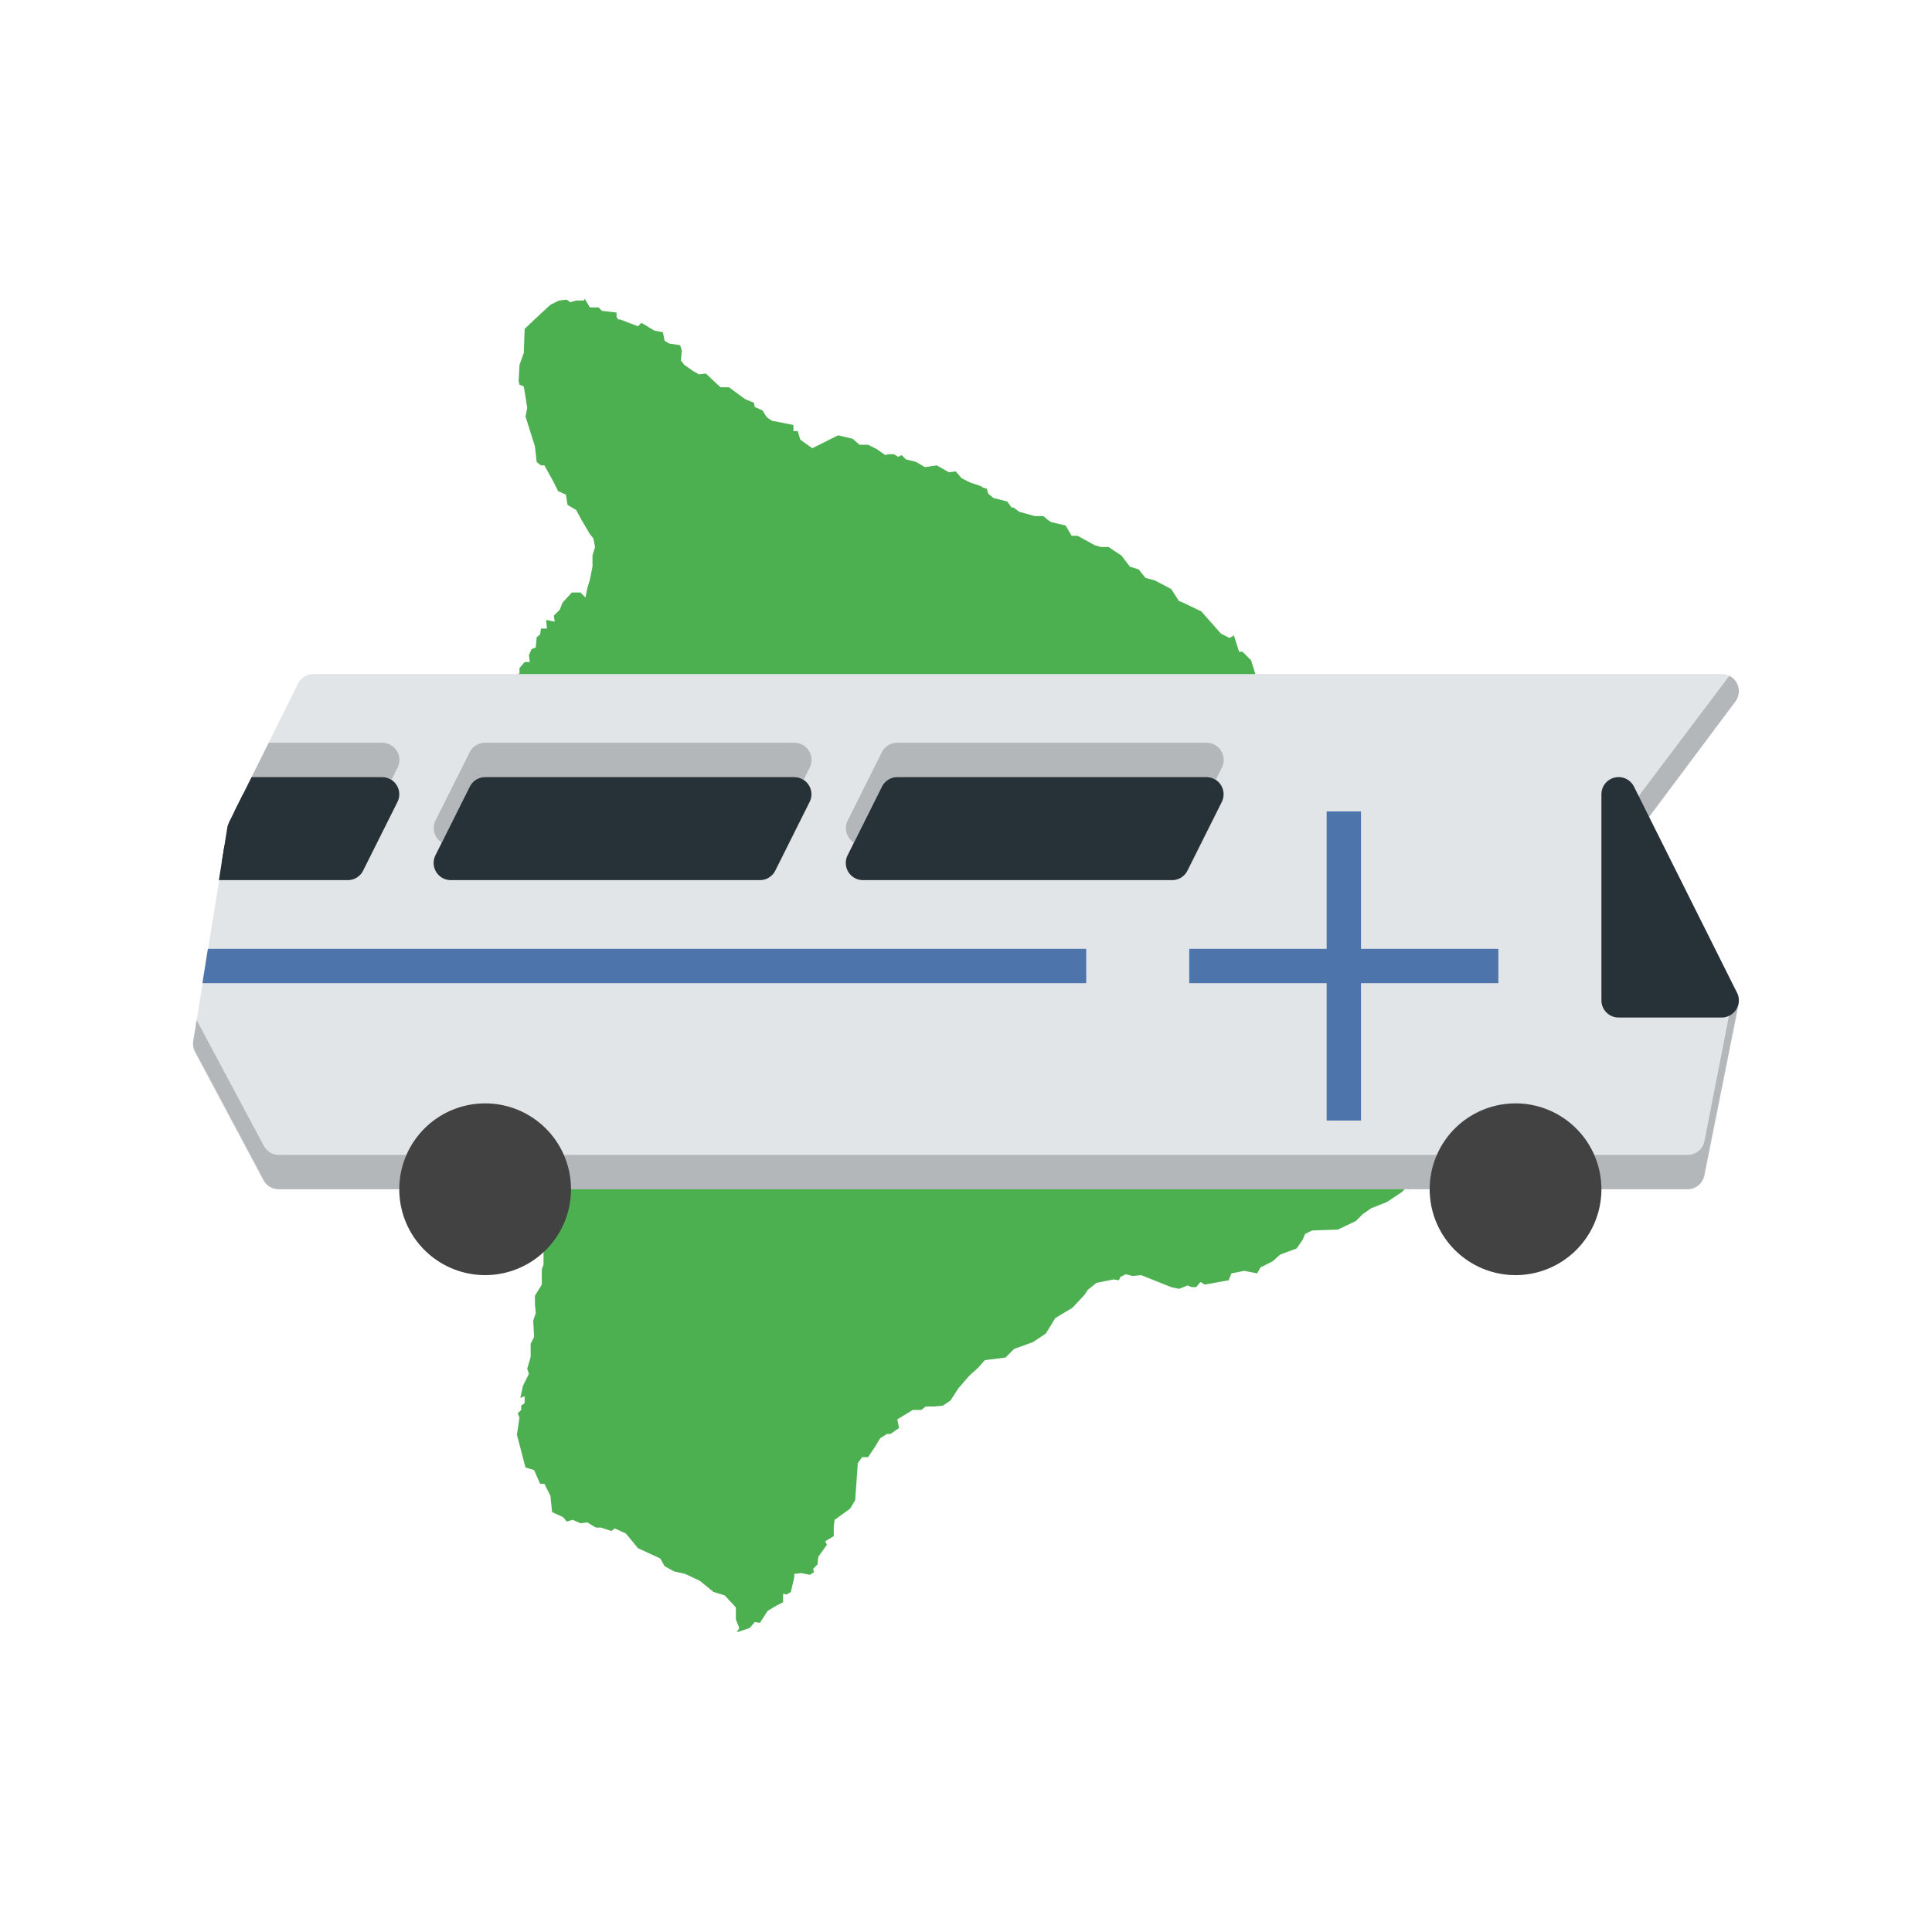 <svg xmlns="http://www.w3.org/2000/svg" xmlns:xlink="http://www.w3.org/1999/xlink" stroke-linecap="round" stroke-linejoin="round" clip-rule="evenodd" viewBox="0 0 225 225">
  <filter id="shadow">
    <feDropShadow dx="0" dy="4" stdDeviation="5" flood-opacity="0.4"/>
  </filter>
  <filter id="busShadow">
    <feDropShadow dx="0" dy="4" stdDeviation="3" flood-opacity="0.4"/>
  </filter>
  <filter id="lineShadow">
    <feDropShadow dx="0" dy="2" stdDeviation="0" flood-opacity="0.2"/>
  </filter>
  <path fill="#4caf50" filter="url(#shadow)" d="M68 35h-.9l-.7.2-.4-.3-.9.1-1 .5-1.2 1.1-1.8 1.7-.1 2.8-.5 1.4-.1 1.9.1.4.5.2.4 2.5-.2 1 1.1 3.5.2 1.8.5.4h.4l1 1.8.6 1.2.9.4.2 1.2 1 .6.6 1.1 1 1.7.4.5.2 1-.3 1V66l-.3 1.5-.3 1-.2 1v.1l-.6-.6h-1l-1.1 1.2-.3.8-.7.7.1.7-1-.2.1 1H63l-.1.7-.4.3-.1 1.2-.5.2-.3.7.1.8h-.6l-.6.7v.6l-.8.5-.2.5-.9.4-.1 1.2.2 1.3-1.9.3-.4-.3h-1.3l-1.1.5-.6.4-.4.1-.8 1-1 1.2.1 1h-.9l-.1.6-.8.3-.4 1.1-1 .6-.4.8H47l-.5.2v.7l-1 .8v.6l-.4.4.4 1.8-.2 1 .1 1.2-1 .3v.7l1 1.1.3 1.6.1.8.4.6.4-.3.4.6.4-.1.2 1.4.5.3-.4 1.3.4 1.4 1.8.8.8.3.8.1.5 1.4.3 1.1 1 1.6.1 1.2v.1l.7 1 .2.9-.2.8h.6l.1.6-.4.3v.9l.9.2-.2.4.4.5v1.3l-.5.4-.2.6.7 1 .2.9.6.9v1l.8.4h1l1 .4v.4l-.5 1.8.7 2 .2 1.5.5.2v1l.3.5h.4v.6l-.6 1 .7.7.1.3.3.5v.5l.8.6v.9l1.4 3 .1 1.2v.6l-.5 1v.3l.3 1.3v2l-.2.5v1.8l-.8 1.3v1l.1 1-.3.9.1 1.9-.4.8v1.5l-.1.4-.3 1 .2.6-.7 1.4-.3 1.4.5-.2v.8l-.4.3v.5l-.4.4.2.5-.3 2 1 3.8 1 .3.7 1.6h.5l.7 1.4.2 1.9 1.3.6.4.5.7-.2.9.4.8-.1 1 .6h.6l1.2.4.4-.3 1.3.6 1.4 1.7 2.6 1.2.5.9 1.1.6 1.3.3 1.7.8 1.6 1.3 1.3.4 1.3 1.4v1.4l.4 1-.3.5 1.5-.5.6-.7.6.1.9-1.4 1-.6.8-.4v-1l.4.1.5-.3.4-1.7v-.4l.8-.1 1 .2.5-.3-.1-.4.5-.5.1-.9 1-1.4-.2-.4 1-.6v-1.2l.1-.7 1.8-1.3.6-1 .3-4.3.5-.7h.7l.8-1.2.6-1 .8-.5h.4l1-.7-.2-1 1.8-1.1h1l.5-.4h1l1-.1.9-.6.9-1.4 1.3-1.5 1-.9.8-.9 2.4-.3 1-1 2.2-.8 1.5-1 1.1-1.8 2-1.2 1.4-1.5.4-.6 1-.8 2-.4.6.1.2-.4.6-.3.8.2 1-.1 3.5 1.4.9.2 1-.4.5.2h.5l.5-.6.5.3 2.8-.5.3-.8 1.5-.3 1.5.3.4-.7 1.4-.7.9-.8 1.9-.7.7-1 .3-.7.8-.4 3-.1 2.1-1 .8-.8 1-.7 1.8-.7 1.8-1.2 1-1.1 1.6-1.8.5-.2.8-1.4 1.9-1.4.4-.1.7-.8 1.5-1 .7-.9 4.4-3.2 1.8-2.1.9-2-.5-.1.4-1.3-.1-1h1l.3-.4-1.8-1.6-1.4-.6-.6-.5-1.2-.8h-.9l-5.2-2.6-.8-1-1-.6-.6-.9-1.5-.7-.8-.8-.2-1.2v-.5l-2.3-.8-.7-.6-.1-.5.2-1.3-.5-2 .6-1.2v-.4l-.1-1-.7-2.1-.3-.4-.7-1-.4-1-1-1v.3h-.9l-.9-.3-1 .1-.9-.3-.8.3-.4-.2-.4.4v.4l-.8 1V96l-.3-.5-.1.4-1 .8h-1l-.2-.5-.3-2-.2-.7V93l-.2-1.5.5-1.6v-.2l-.2-.8.2-1.3-.7-.8.5-1-.1-.7.4-1-.3-1.2.2-.4-.3-1-.6-.7-.2-.9-.9-.2-.5-.7-1-.4v-.1l-.5-1.6-1-1h-.4l-.6-1.9-.5.3-1-.5-2.3-2.6-2.3-1.1-.3-.1-.9-1.4-1.9-1-1.1-.3-.8-1-1-.3-1-1.3-1.5-1H128.2l-.7-.2-2-1.1h-.7l-.7-1.2-1.7-.4-.3-.2-.6-.5h-1l-1.8-.5-.4-.3-.3-.2h-.2l-.5-.7-1.6-.4-.6-.5-.2-.6-.4-.1-.3-.2-1.2-.4-1-.5-.7-.8-.8.1-1.4-.8-1.4.2-1-.6-1.2-.3-.5-.5-.4.2-.5-.3h-.7l-.3.1-1-.7-1-.5h-1l-.8-.7-1.7-.4-1 .5-2 1-.7-.5-.7-.5-.3-1h-.5v-.7l-2.5-.5-.6-.4-.5-.8-.9-.4-.1-.5-1-.4-1.1-.8-.8-.6h-1l-1.7-1.6-.8.1-.7-.4-1-.7-.4-.5.1-1.2-.2-.6-1.3-.2-.3-.2-.2-.1-.2-1-1-.2-1.5-.9-.4.4-2.1-.8H72l-.2-.3v-.5l-1.7-.2-.4-.4h-1l-.6-1z"/>
  <clipPath id="a">
    <path d="M210.5 14.5h-196v196h196v-196zm-154 110a14 14 0 100 28 14 14 0 000-28zm120 0a14 14 0 100 28 14 14 0 000-28z"/>
  </clipPath>
  <clipPath id="b">
    <path d="M191 96.6l11.2 18.9c.3.4.4.9.3 1.4l-4 20a2 2 0 01-2 1.6h-164a2 2 0 01-1.8-1l-8-15a2 2 0 01-.2-1.3l4-25 .2-.5 8-16a2 2 0 011.8-1.2h164a2 2 0 011.6 3.2l-11.2 15z"/>
  </clipPath>
  <g clip-path="url(#a)" stroke-width="4px">
    <path fill="#e1e5e8" stroke="#e1e5e8" d="M32.5 136.5l-8-15 4-24.9 8-16.1h164l-12 16 12 20-4 20h-164z"/>
    <path fill-opacity=".2" d="M202 115.1l.2.4c.3.4.4.9.3 1.4l-4 20a2 2 0 01-2 1.6h-164a2 2 0 01-1.8-1l-8-15a2 2 0 01-.2-1.3l.4-2.4 7.8 14.6c.4.7 1 1.1 1.8 1.1h164a2 2 0 002-1.6L202 115zm-150.6-17a2 2 0 01-.7-2.5l4-8a2 2 0 011.8-1.1h36a2 2 0 011.8 2.9l-.7 1.4a2 2 0 00-1.1-.3h-36a2 2 0 00-1.8 1.1l-3.3 6.6zm48 0a2 2 0 01-.7-2.5l4-8a2 2 0 011.8-1.1h36a2 2 0 011.8 2.9l-.7 1.4a2 2 0 00-1.1-.3h-36a2 2 0 00-1.8 1.1l-3.3 6.6zm102-19.4a2 2 0 01.7 3l-10.6 14.2-1.4-2.2 11.3-15zM31.3 86.5h13.2a2 2 0 011.8 2.9l-.7 1.4a2 2 0 00-1.1-.3H29.3l2-4z"/>
    <path fill="#263238" stroke="#263238" d="M188.5 92.5l12 24h-12v-24z"/>
    <g fill="#263238" stroke="#263238" clip-path="url(#b)">
      <path d="M8.5 92.5l-4 8h36l4-8h-36z"/>
      <path d="M56.5 92.5l-4 8h36l4-8h-36z"/>
      <path d="M104.5 92.5l-4 8h36l4-8h-36z"/>
    </g>
    <g fill="none" stroke="#4d74ab" stroke-linecap="square" clip-path="url(#b)" filter="url(#lineShadow)">
      <path d="M156.5 96.5v32"/>
      <path d="M140.5 112.5h32"/>
      <path d="M20.8 112.5h103.7"/>
    </g>
  </g>
  <g fill="#424242">
    <path d="M56.5 128.5a10 10 0 100 20 10 10 0 000-20z"/>
    <path d="M176.5 128.5a10 10 0 100 20 10 10 0 000-20z"/>
  </g>
</svg>
